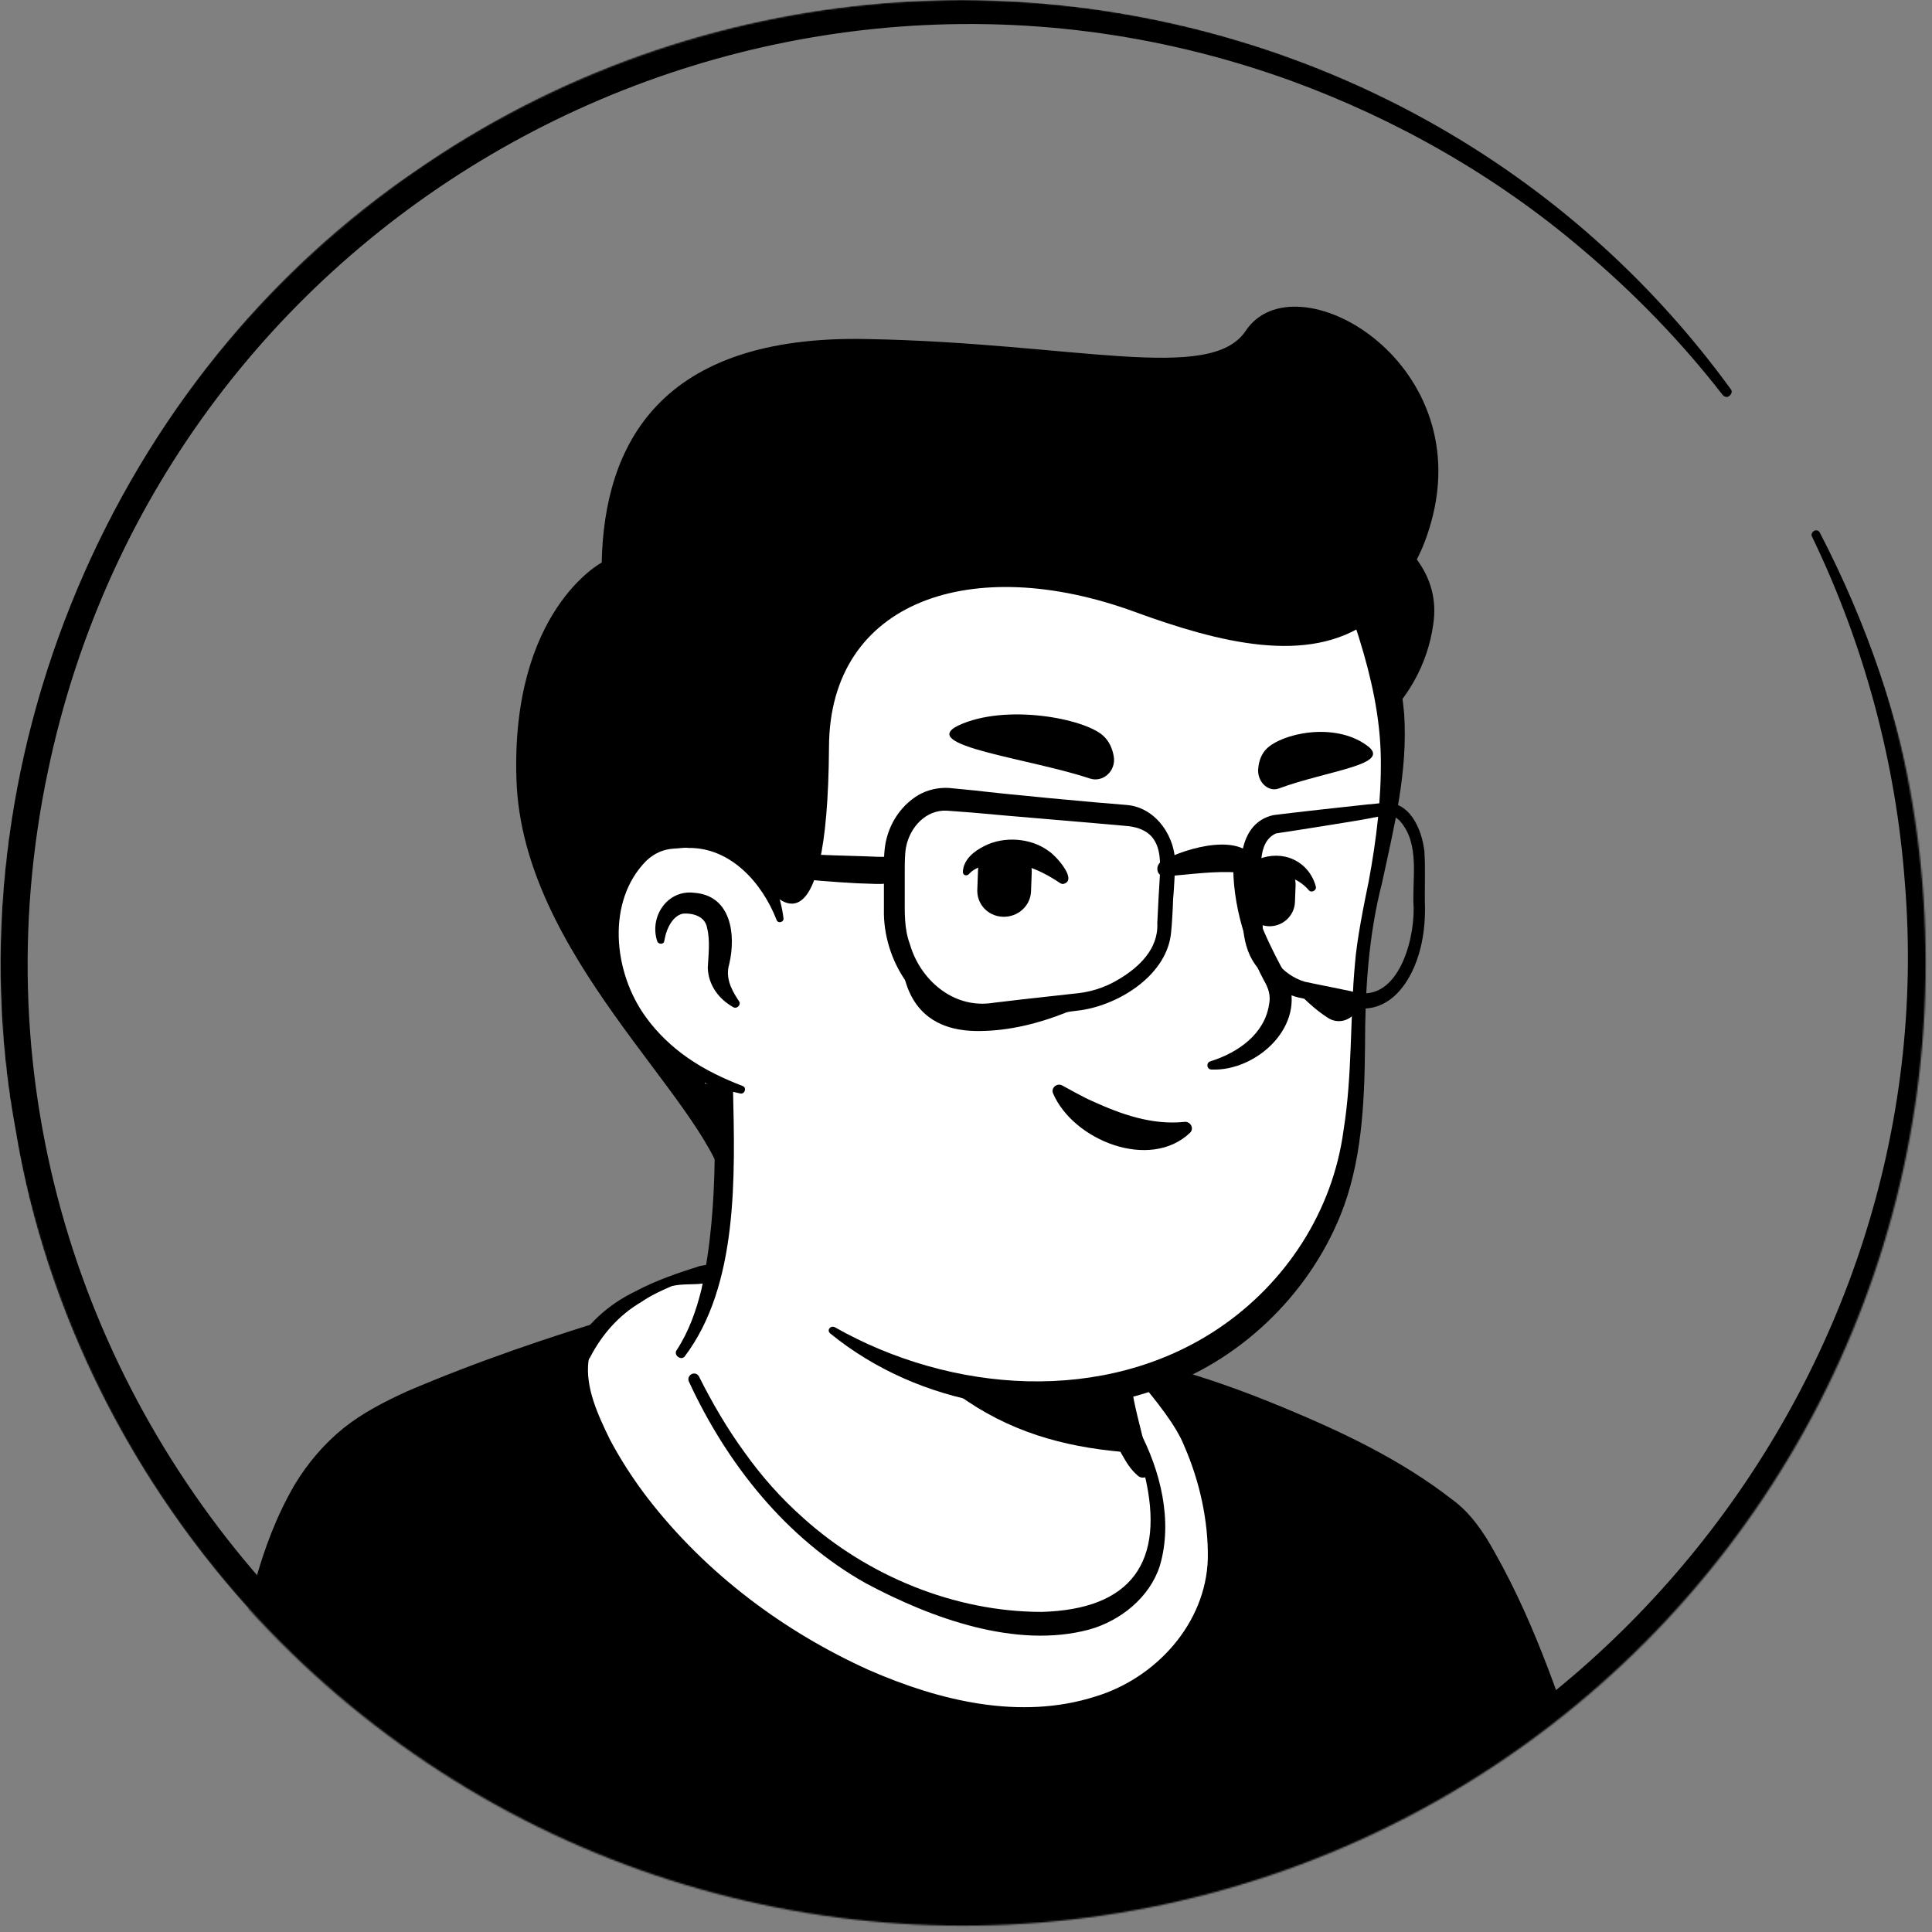 <svg width="1200" height="1200" viewBox="0 0 1200 1200" fill="none" xmlns="http://www.w3.org/2000/svg">
<rect x="0" y="0" width="1200" height="1200" fill="#808080" stroke="none"/>
<mask id="mask0_410_1917" style="mask-type:alpha" maskUnits="userSpaceOnUse" x="0" y="0" width="1197" height="1197">
<circle cx="598.033" cy="598.033" r="598.033" fill="#D9D9D9"/>
</mask>
<g mask="url(#mask0_410_1917)">
<path d="M925.883 1091.76C923.138 1093.73 920.001 1095.69 917.255 1097.65C914.118 1099.61 911.373 1101.57 908.236 1103.14C905.491 1104.71 903.138 1106.27 900.393 1107.84C900.001 1108.24 899.608 1108.24 899.216 1108.63C890.197 1114.12 880.785 1119.22 871.373 1123.92C868.628 1125.49 865.491 1127.06 862.746 1128.24C862.746 1128.24 862.353 1128.63 861.961 1128.63C858.824 1130.2 855.687 1131.76 852.55 1133.33C846.275 1136.47 839.608 1139.22 833.334 1141.96C830.197 1143.53 826.667 1144.71 823.53 1145.88C820.393 1147.06 816.863 1148.63 813.726 1149.8C810.589 1150.98 807.059 1152.55 803.922 1153.73C803.922 1153.73 803.922 1153.73 803.53 1153.73C800.393 1154.9 796.863 1156.08 793.726 1157.25C786.667 1159.61 779.216 1161.96 772.157 1164.31C769.804 1165.1 767.059 1165.88 764.706 1166.67C757.255 1169.02 749.804 1170.98 742.353 1172.55C739.608 1173.33 736.863 1173.73 733.726 1174.51C726.667 1176.08 719.216 1177.65 712.157 1179.22C710.589 1179.61 709.412 1179.61 707.844 1180C705.491 1180.39 702.746 1180.78 700.393 1181.18C696.863 1181.57 693.726 1182.35 690.197 1182.74C688.628 1183.14 687.059 1183.14 685.491 1183.53C683.53 1183.92 681.177 1184.31 678.824 1184.31C672.55 1185.1 665.883 1185.88 659.608 1186.67C657.648 1187.06 655.295 1187.06 653.334 1187.45H652.942C650.197 1187.84 647.452 1187.84 644.706 1188.24C641.961 1188.63 639.216 1188.63 636.471 1188.63C634.903 1188.63 632.942 1189.02 631.373 1189.02C628.236 1189.02 625.491 1189.41 622.746 1189.41C618.824 1189.41 615.295 1189.8 611.373 1189.8C607.452 1189.8 603.922 1189.8 600.001 1189.8C597.255 1189.8 594.51 1189.8 591.765 1189.8C426.275 1187.45 277.648 1117.25 171.373 1005.88C171.373 1005.88 171.373 1005.49 170.981 1005.49C159.216 994.902 169.412 938.431 216.863 902.745C276.471 857.647 419.216 829.412 419.216 829.412C419.216 829.412 474.51 820.392 679.608 863.137C799.608 888.235 890.981 924.706 941.961 1023.53C952.55 1043.92 963.138 1075.29 925.883 1091.76Z" fill="white"/>
<path d="M680.785 858.823C756.079 874.118 836.471 890.588 898.432 940.392C919.216 957.255 932.942 981.961 944.314 1005.88C949.804 1017.65 955.295 1029.8 959.608 1042.75C961.961 1051.37 965.491 1061.18 963.53 1071.37C963.138 1074.12 960.785 1077.65 958.824 1079.61C949.804 1088.63 940.001 1094.12 930.197 1101.18C872.55 1141.18 806.275 1169.41 737.648 1184.31C584.706 1217.65 419.216 1191.76 284.706 1111.37C240.001 1084.31 198.824 1051.37 163.53 1012.55C159.608 1007.84 159.608 1000 159.608 994.902C160.001 983.137 163.138 971.765 167.059 961.176C176.471 936.863 188.628 912.549 209.412 895.686C224.314 885.49 240.393 876.863 256.863 869.804C308.628 847.843 363.138 832.549 419.216 826.274C423.922 825.882 424.706 832.549 420.001 833.333C366.275 844.314 312.942 860.784 263.138 883.137C245.099 892.157 225.883 900 211.373 914.118C197.648 929.02 187.844 947.451 180.001 966.274C174.903 977.647 171.373 995.686 172.942 1004.71C197.648 1034.12 226.667 1060 258.04 1082.35C429.804 1202.35 690.589 1210.2 873.334 1110.2C889.804 1101.18 905.883 1090.98 921.177 1080.39C928.628 1075.29 936.471 1070.98 942.353 1065.1C942.746 1064.71 942.353 1065.1 942.353 1065.49C942.353 1065.88 941.961 1066.27 941.961 1066.27C942.353 1061.57 940.785 1055.29 938.824 1049.02C931.765 1026.27 920.393 1002.35 908.236 981.569C889.02 950.588 856.471 930.98 823.53 915.294C800.785 904.706 776.863 896.471 752.55 888.627C728.236 880.784 703.53 874.118 678.824 868.235C672.55 866.667 674.51 857.647 680.785 858.823Z" fill="black"/>
<path d="M1056.08 1334.9H64.316C64.316 1334.9 122.748 1211.77 148.63 1071.37C166.669 974.119 180.003 917.256 230.591 885.884C266.277 863.923 342.748 841.178 375.689 829.413C398.042 821.57 402.748 828.237 418.826 823.923C418.826 825.884 419.218 827.452 419.218 829.413C419.218 829.413 461.571 955.295 571.767 1000C661.571 1036.47 714.905 1012.16 723.14 971.766C728.238 945.884 712.16 903.531 703.924 889.805C699.218 885.884 696.081 880.001 694.512 874.119L691.375 861.178C698.826 859.609 705.885 857.648 712.944 855.295C715.297 854.511 717.258 853.727 719.611 852.942C764.709 864.707 861.179 902.746 903.924 941.962C920.787 957.648 960.787 1036.08 986.669 1149.81C1016.47 1278.82 1056.08 1334.9 1056.08 1334.9Z" fill="black"/>
<path d="M1065.1 1339.61C769.805 1341.57 355.295 1346.27 64.707 1345.1C57.648 1345.1 52.55 1337.25 55.688 1330.98C90.589 1254.12 118.04 1172.16 135.687 1089.41C137.648 1078.82 141.962 1058.04 143.923 1047.45C152.942 1004.31 160.001 961.569 183.138 921.961C190.982 909.019 201.178 896.863 213.335 887.059C225.099 877.647 238.825 870.588 252.55 864.314C296.472 845.49 340.786 830.588 385.884 816.863C396.472 814.51 407.06 817.255 417.256 814.902C423.138 813.333 429.413 817.647 429.805 823.921L430.197 829.412L419.609 819.608C423.923 819.608 427.844 822.353 429.021 826.274C432.158 835.294 436.472 844.706 440.786 853.725C454.119 880.784 470.589 906.274 490.589 928.627C516.864 958.431 549.805 981.961 587.452 995.294C625.491 1009.41 693.335 1021.57 712.158 976.078C715.295 967.843 714.903 959.216 713.727 950.196C710.982 931.765 704.707 912.157 695.687 895.686L697.648 898.039C691.374 889.804 689.021 880 689.805 870.588V862.353V861.176C689.805 860.392 690.589 859.608 691.374 859.608C696.08 858.039 700.393 856.078 705.099 854.51C709.413 852.549 713.727 850.588 718.04 848.235C719.217 847.451 720.393 847.843 721.57 848.235C747.452 854.902 772.158 863.921 796.864 874.117C833.727 889.412 870.197 906.667 901.962 931.372C913.335 939.608 921.57 951.765 928.236 963.921C941.57 987.451 952.158 1011.76 961.57 1036.47C978.04 1079.61 990.197 1124.31 1000.79 1169.41C1014.12 1219.22 1030.2 1268.63 1054.9 1314.12C1057.65 1318.82 1060.39 1323.53 1063.14 1328.24L1063.92 1329.02V1329.41C1066.28 1331.37 1066.67 1336.86 1065.1 1339.61ZM1047.06 1330.2C1045.1 1332.16 1045.49 1337.65 1047.06 1339.61V1339.22L1046.28 1338.04C1018.82 1292.94 1001.57 1242.35 987.452 1191.76C980.393 1167.06 975.295 1140.39 968.236 1115.29C954.511 1065.88 937.648 1016.08 912.942 970.98C908.629 963.529 903.923 955.294 898.04 949.412C886.668 938.823 873.335 930.196 860.001 921.961C838.04 909.019 814.511 897.647 790.589 887.843C766.668 878.039 742.354 869.019 717.648 862.353L723.531 861.961C712.942 862.745 702.746 863.137 692.55 862.745L694.119 860.392C696.472 864.314 699.217 870.98 701.57 874.51C704.315 878.039 707.452 880.784 710.982 882.353C711.766 883.137 712.55 883.921 712.942 884.706C727.06 911.765 741.178 952.157 730.982 982.353C707.452 1041.57 628.629 1032.16 580.393 1013.73C540.001 1000 503.531 973.725 475.295 941.569C447.06 909.412 424.707 872.549 409.805 832.549L419.217 839.216C413.727 839.216 409.413 835.294 409.021 829.804L408.629 824.706L421.178 833.725C417.256 834.902 412.55 835.294 408.236 835.686C397.256 835.294 389.805 834.902 379.609 838.823C366.276 843.529 352.55 848.235 338.825 852.549C311.766 861.568 285.099 870.98 259.609 882.353C201.57 905.49 184.707 951.765 171.374 1009.41C165.099 1036.08 160.001 1066.27 154.511 1093.33C136.472 1178.04 109.021 1260 73.335 1339.22L64.315 1324.71C348.629 1324.71 758.825 1327.45 1047.06 1330.2Z" fill="black"/>
<path d="M538.04 1041.18C402.746 980.392 350.197 871.765 360.393 842.353C360.393 842.353 360.393 841.961 360.785 841.569C367.844 827.059 379.217 815.294 393.334 807.059C401.178 802.353 409.805 798.039 416.864 795.686C523.923 769.02 665.883 814.118 713.727 855.294C730.981 876.079 748.629 896.863 755.295 951.765C764.707 1030.98 678.04 1104.31 538.04 1041.18Z" fill="white"/>
<path d="M536.079 1045.49C468.236 1014.9 404.707 967.059 368.629 900.784C361.57 887.059 355.295 872.941 353.334 856.863C352.942 851.373 352.55 844.706 355.295 839.216C363.531 822.745 378.432 809.804 394.903 801.961C407.452 795.294 421.178 790.588 434.903 786.274C454.511 782.745 474.119 781.569 494.119 781.961C559.609 783.922 624.707 801.176 682.746 831.373C687.06 833.725 691.374 836.078 695.687 838.823C697.256 839.608 698.432 840.784 700.393 840.392C702.354 840 703.923 840.784 705.491 841.569C710.197 844.314 714.119 847.843 718.432 851.765C729.021 864.706 739.609 878.431 746.668 894.118C753.727 909.804 757.648 926.667 760.001 943.137C766.276 976.863 754.903 1014.51 728.629 1037.65C675.295 1085.49 595.295 1072.55 536.079 1045.49ZM539.609 1037.25C583.53 1056.47 633.727 1068.63 680.393 1053.73C718.04 1042.35 749.021 1008.24 750.197 968.235C750.589 944.706 745.099 920 735.687 898.431C730.589 885.098 716.472 868.235 709.413 859.608C705.099 856.078 700.393 853.333 696.472 849.804C696.08 849.02 695.687 848.235 695.295 847.451C694.511 845.49 692.942 845.098 691.766 843.922C687.844 841.569 683.53 839.216 679.217 836.863C645.099 819.216 607.452 809.02 569.805 801.569C525.883 793.333 480.785 790.98 436.472 797.255C430.197 798.039 423.531 797.255 417.256 798.823C412.55 800.784 403.923 804.706 398.432 808.627C384.315 816.863 373.727 829.02 366.276 843.529L365.883 843.922C365.883 844.314 365.491 845.098 365.491 845.49C363.53 861.961 371.374 878.823 378.825 894.118C385.491 906.667 393.334 918.823 402.354 930.588C438.432 977.255 486.668 1013.33 539.609 1037.25Z" fill="black"/>
<path d="M717.645 963.138C709.409 1003.53 656.076 1027.84 566.272 991.373C472.939 953.726 432.547 863.922 422.351 837.255C477.645 733.726 439.213 661.961 439.213 661.961C566.664 650.981 678.037 800 678.037 800L695.292 873.726C696.86 880 699.998 885.491 704.704 889.412C712.939 903.922 722.743 937.255 717.645 963.138Z" fill="white"/>
<path d="M420.392 838.431C427.843 827.059 432.549 813.726 435.686 800.784C441.568 773.726 443.529 746.275 443.921 718.824V708.627C442.745 698.431 439.215 687.843 435.294 678.431C430.196 665.882 448.627 658.039 454.509 670.588C455.294 672.157 455.294 674.902 455.294 676.471C456.47 729.804 458.823 798.431 425.098 842.745C422.745 845.098 418.039 841.569 420.392 838.431Z" fill="black"/>
<path d="M682.351 799.216C688.234 802.746 690.195 807.452 690.979 812.158C693.332 821.569 692.547 831.766 694.9 841.569C696.861 850.981 702.744 860.001 704.312 869.805C706.273 880.001 712.155 901.569 714.508 912.158C715.293 914.511 713.724 917.256 710.979 917.648C709.41 918.04 708.234 917.648 707.057 916.864C701.959 912.55 699.606 908.236 696.469 902.746C691.371 893.334 687.842 884.707 684.704 874.118C681.959 864.707 683.136 854.511 680.783 844.707C678.822 835.295 673.332 826.275 671.371 816.471C670.194 811.765 669.802 806.667 673.332 800.785C675.685 798.432 679.606 797.648 682.351 799.216Z" fill="black"/>
<path d="M710.588 902.745C635.686 898.823 574.51 875.294 514.902 769.02C565.098 813.333 624.314 830.196 686.667 838.039L694.902 874.118C696.47 880.392 705.882 898.823 710.588 902.745Z" fill="black"/>
<path d="M707.452 888.236C720.785 913.334 728.629 944.707 720.393 972.55C714.119 992.158 696.08 1006.67 676.472 1012.16C630.982 1024.31 578.433 1005.1 538.04 983.53C488.236 955.687 451.374 909.02 427.844 858.04C426.276 854.118 431.766 850.981 434.119 854.903C442.354 871.373 451.766 887.452 462.354 901.962C472.942 916.864 485.099 930.589 498.825 942.746C538.825 978.824 592.942 1001.18 647.06 1001.18C702.746 999.609 723.923 970.197 710.982 916.079C709.021 907.452 705.884 898.432 701.57 890.981C699.217 887.844 705.099 884.315 707.452 888.236Z" fill="black"/>
<path d="M859.216 417.255C866.275 450.196 869.804 476.863 850.588 564.706C831.765 652.157 868.236 740.392 775.687 820.785C713.334 874.902 604.314 885.098 517.255 825.883C487.843 805.883 480 712.549 456.863 676.863C447.059 661.961 441.177 685.883 418.824 661.177C387.843 627.451 350.589 559.608 369.02 439.608C398.824 245.098 552.941 222.353 667.059 243.922C781.569 265.49 840.392 330.588 859.216 417.255Z" fill="white"/>
<path d="M438.039 695.687C429.019 680.785 417.647 667.844 407.058 654.118C391.372 632.942 379.607 608.628 371.764 583.53C338.039 476.079 356.078 336.079 455.686 269.02C547.843 206.667 723.921 225.491 804.705 300.785C845.097 337.255 867.45 390.197 872.156 443.53C874.509 479.216 865.882 513.726 858.431 548.236C849.803 581.961 847.843 615.687 847.843 650.589C847.45 685.491 845.882 721.961 832.548 754.903C812.156 805.099 769.411 845.883 718.039 863.138C650.588 886.667 570.98 873.334 515.686 828.236C513.333 826.275 515.686 823.138 518.431 824.314C590.98 865.491 686.274 872.55 756.862 825.099C798.823 796.863 827.843 752.157 834.509 701.961C839.999 667.844 838.431 633.334 841.568 598.824C842.745 583.53 847.058 562.354 850.195 547.059C854.901 521.569 858.039 496.079 857.646 470.589C857.254 445.491 851.764 420.785 844.313 396.863C818.431 311.765 744.313 261.569 658.823 247.844C530.98 225.491 419.215 272.942 385.882 405.883C371.372 470.981 359.999 542.746 387.45 605.883C397.254 629.804 413.333 650.197 431.764 667.844L449.803 687.059C457.646 694.903 444.313 705.099 438.039 695.687Z" fill="black"/>
<path d="M484.311 570.981C484.311 570.981 472.155 512.157 414.9 519.216C365.488 525.49 348.233 643.922 460.39 676.863" fill="white"/>
<path d="M455.293 625.49C446.273 620.392 439.999 611.765 439.606 601.176C439.999 593.333 441.175 584.314 439.214 576.471C438.038 569.02 430.195 567.059 424.312 567.451C418.038 568.627 414.116 576.471 412.94 582.745C412.94 583.137 412.548 584.314 412.548 584.706C412.155 586.667 409.018 586.667 408.234 584.706C403.136 569.412 414.508 552.549 430.979 554.51C454.116 556.078 457.253 580.392 452.94 598.823C450.587 606.667 453.724 613.725 458.038 620.392L458.822 621.569C460.783 623.921 457.646 627.059 455.293 625.49Z" fill="black"/>
<path d="M769.018 529.412C774.9 557.255 785.881 583.137 799.606 607.451C811.763 637.255 780.39 665.49 752.547 664.314C749.41 664.314 749.018 660 751.763 659.216C769.41 653.726 785.488 641.961 788.234 623.922C789.41 618.432 787.841 613.726 785.096 609.02C772.155 584.706 764.312 556.863 766.273 529.412C766.273 527.451 769.018 527.451 769.018 529.412Z" fill="black"/>
<path d="M482.352 571.374C473.333 548.236 453.725 526.276 427.451 526.668C425.098 526.276 421.176 527.06 418.823 527.06C412.156 527.452 406.666 529.805 401.568 534.511C376.47 559.609 380.784 603.923 401.176 631.766C408.235 641.57 417.254 650.197 427.451 657.256C437.647 664.315 449.019 669.805 461.176 674.511C463.921 675.295 462.745 679.609 460 679.217C433.725 673.726 408.627 660.785 391.372 639.217C364.705 607.06 359.215 553.334 390.98 521.962C398.039 515.687 407.843 510.981 417.647 510.981C420.784 510.981 425.49 510.197 428.627 510.981C445.098 511.766 460.784 520.001 470.98 532.942C480 543.923 485.098 557.256 486.666 570.589C486.666 572.942 483.137 573.726 482.352 571.374Z" fill="black"/>
<path d="M739.216 703.53C714.118 727.451 666.667 708.236 654.118 679.216C652.549 675.687 656.471 672.549 659.608 674.118C666.275 677.647 672.157 681.177 678.432 683.922C696.471 692.157 715.294 698.824 735.294 696.863C739.216 696.079 741.961 700.785 739.216 703.53Z" fill="black"/>
<path d="M622.746 569.411C613.334 569.019 606.275 561.176 607.06 551.764L607.452 540.784C607.844 531.372 615.687 524.313 625.099 525.098C634.51 525.49 641.569 533.333 640.785 542.745L640.393 553.725C640.001 562.745 632.158 569.804 622.746 569.411Z" fill="black"/>
<path d="M787.843 575.294C779.215 574.902 772.549 567.451 772.941 558.823L773.333 548.627C773.725 540 781.176 533.333 789.803 533.725C798.431 534.118 805.098 541.569 804.705 550.196L804.313 560.392C803.921 569.02 796.47 575.686 787.843 575.294Z" fill="black"/>
<path d="M658.04 548.235C645.099 539.607 630.981 533.725 615.295 536.862C610.197 537.647 605.099 539.215 601.962 542.745C600.785 544.313 598.04 543.921 598.04 541.568C598.432 533.725 605.099 528.627 611.373 525.49C623.53 519.215 640.393 520.392 651.373 528.627C655.295 530.98 668.628 545.49 661.569 548.627C660.001 549.411 659.217 549.019 658.04 548.235Z" fill="black"/>
<path d="M770.197 550.196C770.197 533.726 790.589 527.843 803.138 533.726C810.197 536.863 815.295 543.137 817.256 550.588C818.04 552.941 814.511 554.902 812.942 552.941C806.275 545.098 794.903 541.177 785.883 545.882C783.138 547.451 782.746 548.628 781.961 550.196C781.961 558.039 770.589 557.647 770.197 550.196Z" fill="black"/>
<path d="M676.864 483.529C685.099 486.274 693.334 478.823 691.766 469.804C690.981 465.098 689.02 460.392 685.099 456.863C673.334 446.274 624.707 436.863 595.295 450.588C569.413 463.137 639.217 470.98 676.864 483.529Z" fill="black"/>
<path d="M794.12 489.804C787.453 492.157 780.394 485.098 781.571 476.863C781.963 472.549 783.532 468.236 786.669 465.098C796.081 455.687 828.237 448.236 848.63 462.745C866.277 474.902 824.708 478.432 794.12 489.804Z" fill="black"/>
<path d="M889.021 323.922C916.864 223.138 803.923 160 773.726 205.491C751.766 238.432 667.06 212.942 538.432 210.589C409.805 207.843 375.295 276.079 373.726 349.412C373.726 349.412 317.256 379.216 320.785 484.314C324.315 593.334 436.472 681.177 450.197 736.471C450.197 736.471 451.766 743.53 436.864 667.843C351.374 626.667 369.413 525.098 415.295 519.216C450.197 514.902 468.628 535.294 477.256 551.765C480.785 556.471 514.119 597.255 514.903 463.922C515.295 372.942 603.923 343.138 704.707 380C757.256 399.216 812.55 413.334 850.589 385.883C856.864 403.922 863.53 423.922 858.432 448.236C873.726 434.118 886.668 413.334 890.197 387.843C892.55 372.549 888.628 359.216 880.001 347.451C883.53 340.785 886.668 332.549 889.021 323.922Z" fill="black"/>
<path d="M685.099 617.647C685.099 617.647 648.236 640.784 606.668 640.392C565.099 640 560.001 607.451 559.609 589.804C559.609 589.804 565.099 615.294 590.197 624.706C614.903 634.117 685.099 617.647 685.099 617.647Z" fill="black"/>
<path d="M803.527 613.333C803.527 613.333 812.547 624.313 824.704 632.157C832.939 637.647 843.92 631.764 843.92 621.961C843.92 621.961 821.174 623.137 803.527 613.333Z" fill="black"/>
<path d="M698.822 512.941C677.646 510.98 624.312 506.667 603.92 504.706L588.234 503.529C575.293 502.745 565.097 513.725 562.744 526.274C561.959 530.196 561.959 536.863 561.959 540.784V556.863C561.959 566.667 561.567 576.863 565.097 586.275C571.371 608.235 591.371 625.882 614.9 623.137C617.253 622.745 631.763 621.176 634.508 620.784L666.273 617.255C676.469 616.471 685.881 613.726 694.9 608.235C707.449 600.784 719.606 589.412 718.822 573.333L719.606 557.647C720.391 538.039 725.881 514.902 698.822 512.941ZM699.999 500C718.43 501.569 730.979 520.784 729.802 538.431C729.802 540.784 729.018 555.686 728.626 558.431C728.626 561.569 727.842 575.686 727.449 578.431C725.489 605.098 695.685 623.922 671.371 627.451C658.822 629.02 632.548 632.549 619.999 634.118C616.861 634.51 612.548 634.902 609.41 635.294C607.842 635.294 604.312 634.902 602.744 634.902C569.41 630.588 548.234 596.471 549.018 564.706C549.018 559.608 549.018 546.274 549.018 540.784C549.018 538.039 549.018 530.98 549.41 528.235C550.587 514.51 558.038 501.176 570.587 493.725C576.077 490.588 582.744 489.02 589.41 489.412L605.489 490.98C625.097 493.333 679.214 498.431 699.999 500Z" fill="black"/>
<path d="M790.98 506.275C799.607 505.098 841.96 500.392 849.803 499.608C851.764 499.608 856.862 498.824 858.431 498.824C875.293 496.471 883.137 514.902 884.705 528.628C885.49 540.785 884.705 552.549 885.097 564.314C885.097 572.549 884.313 580.785 882.352 588.628C877.254 609.804 862.352 632.157 837.646 625.098C831.764 623.922 819.999 622.353 814.509 621.177L808.627 620C797.254 618.04 787.842 610.196 781.568 601.569C769.803 587.843 772.156 569.412 770.98 552.941C769.411 536.471 769.803 510.981 790.98 506.275ZM792.548 517.647C780.392 523.138 783.529 541.569 783.529 552.549L784.313 576.079C784.705 590.981 796.47 605.883 810.588 609.804C814.117 610.589 823.921 612.549 827.842 613.334L839.215 615.687C867.45 624.706 878.431 585.491 878.039 563.922C876.862 545.883 882.352 524.314 869.411 509.804C866.274 506.667 863.137 505.883 859.607 506.667C857.646 507.059 852.548 507.843 850.98 508.236C843.137 509.804 800.784 516.471 792.548 517.647Z" fill="black"/>
<path d="M555.293 542.745C552.156 549.804 549.411 549.02 543.921 549.02L532.548 548.628C518.038 547.843 501.96 546.667 487.45 544.706C479.607 543.53 471.372 542.353 463.529 540.392C460.391 539.608 458.431 536.471 459.215 533.333C459.999 530.588 462.352 528.628 465.097 529.02L487.842 530.196L510.587 530.98C518.038 531.373 537.254 531.765 544.705 532.157C548.627 532.157 552.156 532.549 556.078 531.373C557.646 530.981 559.215 531.765 559.607 533.333C559.999 534.118 559.607 534.51 559.607 535.294L555.293 542.745Z" fill="black"/>
<path d="M722.352 534.51C736.47 526.667 773.725 515.686 780.784 536.863C783.921 542.353 775.685 547.451 772.156 541.961C772.156 542.745 770.195 541.961 769.411 541.961C754.509 540.784 739.215 543.137 724.313 544.314C718.038 545.098 716.862 536.863 722.352 534.51Z" fill="black"/>
<path d="M1130.2 330.588C1368.24 789.02 949.804 1306.27 450.981 1180C227.059 1124.31 47.059 930.196 9.804 702.353C-32.549 475.686 69.804 232.157 261.177 103.922C523.53 -76.47 887.059 -16.47 1074.9 241.569C1076.08 242.745 1075.69 244.706 1074.12 245.883C1072.94 247.059 1070.98 246.667 1069.8 245.098C1043.92 211.765 1014.51 181.569 982.353 154.51C929.412 109.412 867.451 74.118 801.961 50.196C468.628 -70.588 102.745 130.196 29.804 478.824C-52.549 869.412 279.608 1229.02 675.686 1175.29C981.177 1136.86 1208.24 854.902 1183.14 548.235C1177.65 474.118 1158.04 400.785 1125.49 333.334C1124.71 332.157 1125.49 330.588 1126.67 329.804C1127.84 329.02 1129.41 329.412 1130.2 330.588Z" fill="black"/>
</g>
</svg>
